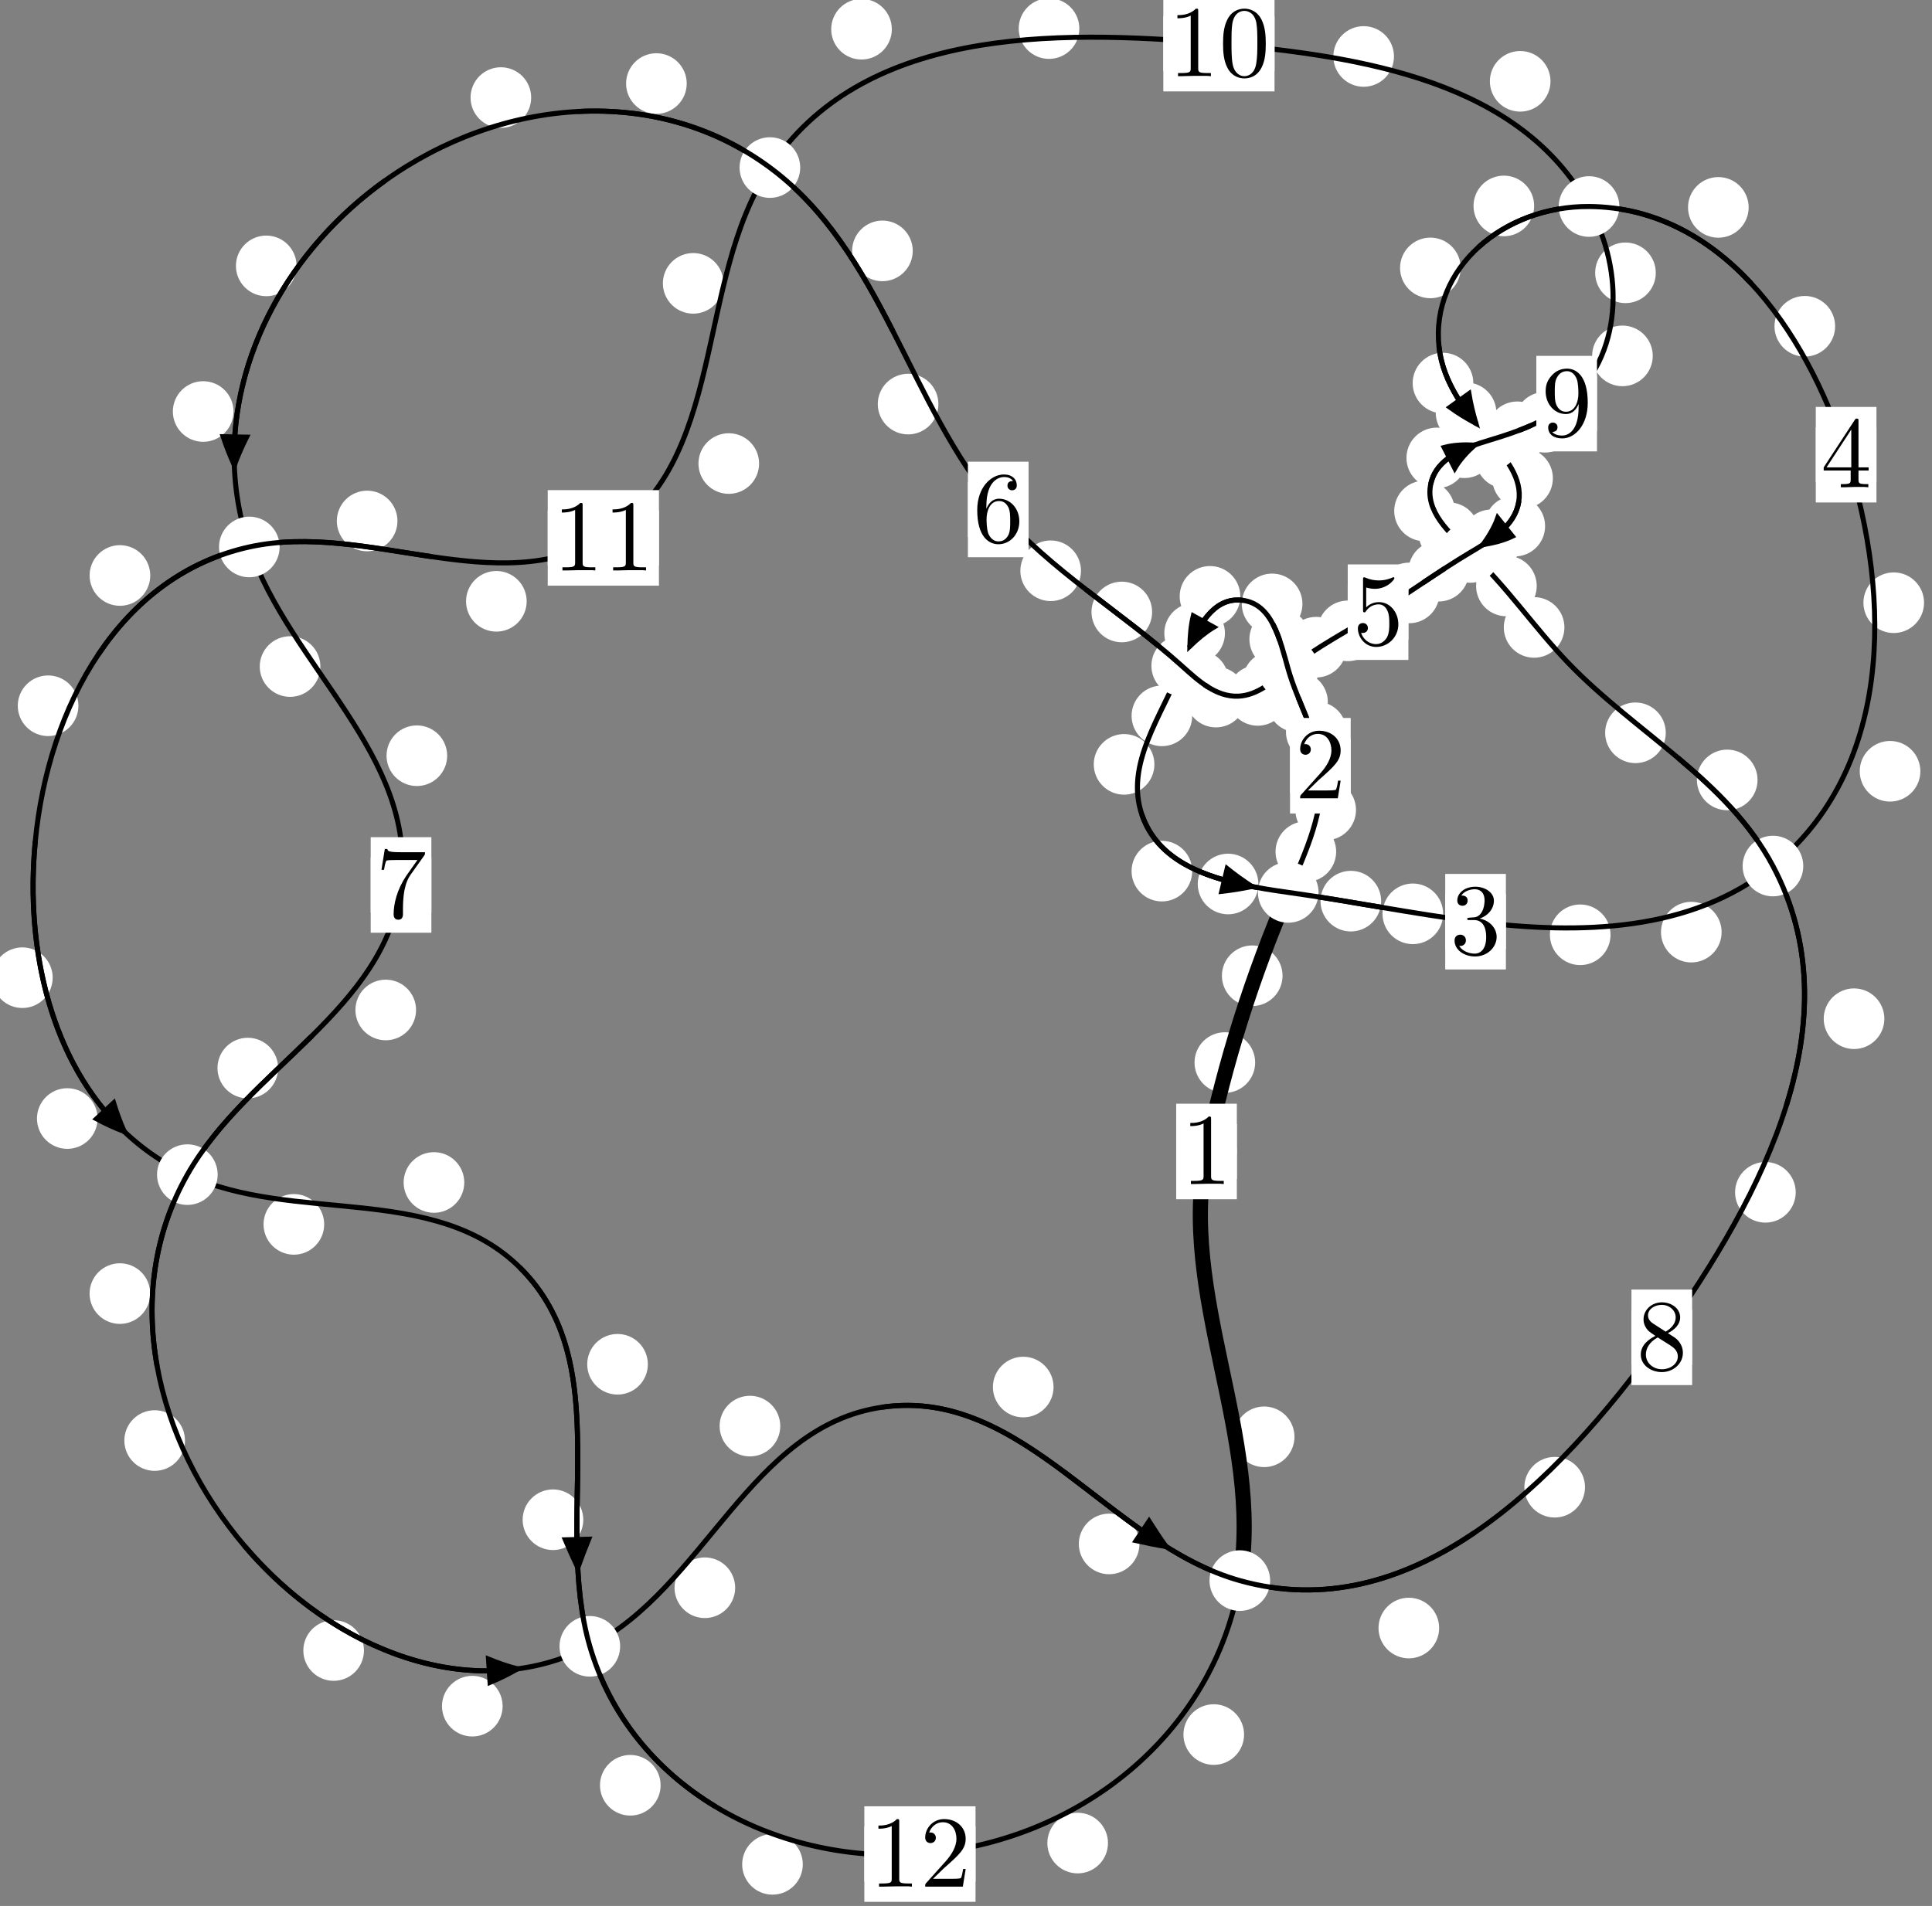 <?xml version="1.0"?>
<!-- Created by MetaPost 1.999 on 2021.07.06:0010 -->
<svg version="1.1" xmlns="http://www.w3.org/2000/svg" xmlns:xlink="http://www.w3.org/1999/xlink" width="190.465" height="187.948" viewBox="0 0 190.465 187.948">
<rect x="0" y="0" width="190.465" height="187.948" fill="#808080" stroke="none"/>
<!-- Original BoundingBox: -127.783493 -99.540298 62.681549 88.407440 -->
  <defs>
    <g transform="scale(0.01,0.01)" id="GLYPHcmr10_48">
      <path style="fill-rule: evenodd;" d="M460 -320C460 -400,455 -480,420 -554C374 -650,292 -666,250 -666C190 -666,117 -640,76 -547C44 -478,39 -400,39 -320C39 -245,43 -155,84 -79C127 2,200 22,249 22C303 22,379 1,423 -94C455 -163,460 -241,460 -320M249 -0C210 -0,151 -25,133 -121C122 -181,122 -273,122 -332C122 -396,122 -462,130 -516C149 -635,224 -644,249 -644C282 -644,348 -626,367 -527C377 -471,377 -395,377 -332C377 -257,377 -189,366 -125C351 -30,294 -0,249 -0"></path>
    </g>
    <g transform="scale(0.01,0.01)" id="GLYPHcmr10_49">
      <path style="fill-rule: evenodd;" d="M294 -640C294 -664,294 -666,271 -666C209 -602,121 -602,89 -602L89 -571C109 -571,168 -571,220 -597L220 -79C220 -43,217 -31,127 -31L95 -31L95 -0L257 -0L130 -3L217 -3L257 -3L297 -3L384 -3L419 -0L419 -31L387 -31C297 -31,294 -42,294 -79"></path>
    </g>
    <g transform="scale(0.01,0.01)" id="GLYPHcmr10_50">
      <path style="fill-rule: evenodd;" d="M127 -77L233 -180C389 -318,449 -372,449 -472C449 -586,359 -666,237 -666C124 -666,50 -574,50 -485C50 -429,100 -429,103 -429C120 -429,155 -441,155 -482C155 -508,137 -534,102 -534C94 -534,92 -534,89 -533C112 -598,166 -635,224 -635C315 -635,358 -554,358 -472C358 -392,308 -313,253 -251L61 -37C50 -26,50 -24,50 -0L421 -0L449 -174L424 -174C419 -144,412 -100,402 -85C395 -77,329 -77,307 -77"></path>
    </g>
    <g transform="scale(0.01,0.01)" id="GLYPHcmr10_51">
      <path style="fill-rule: evenodd;" d="M290 -352C372 -379,430 -449,430 -528C430 -610,342 -666,246 -666C145 -666,69 -606,69 -530C69 -497,91 -478,120 -478C151 -478,171 -500,171 -529C171 -579,124 -579,109 -579C140 -628,206 -641,242 -641C283 -641,338 -619,338 -529C338 -517,336 -459,310 -415C280 -367,246 -364,221 -363C213 -362,189 -360,182 -360C174 -359,167 -358,167 -348C167 -337,174 -337,191 -337L235 -337C317 -337,354 -269,354 -171C354 -35,285 -6,241 -6C198 -6,123 -23,88 -82C123 -77,154 -99,154 -137C154 -173,127 -193,98 -193C74 -193,42 -179,42 -135C42 -44,135 22,244 22C366 22,457 -69,457 -171C457 -253,394 -331,290 -352"></path>
    </g>
    <g transform="scale(0.01,0.01)" id="GLYPHcmr10_52">
      <path style="fill-rule: evenodd;" d="M294 -165L294 -78C294 -42,292 -31,218 -31L197 -31L197 -0L332 -0L238 -3L290 -3L332 -3L374 -3L427 -3L468 -0L468 -31L447 -31C373 -31,371 -42,371 -78L371 -165L471 -165L471 -196L371 -196L371 -651C371 -671,371 -677,355 -677C346 -677,343 -677,335 -665L28 -196L28 -165M300 -196L56 -196L300 -569"></path>
    </g>
    <g transform="scale(0.01,0.01)" id="GLYPHcmr10_53">
      <path style="fill-rule: evenodd;" d="M449 -201C449 -320,367 -420,259 -420C211 -420,168 -404,132 -369L132 -564C152 -558,185 -551,217 -551C340 -551,410 -642,410 -655C410 -661,407 -666,400 -666C399 -666,397 -666,392 -663C372 -654,323 -634,256 -634C216 -634,170 -641,123 -662C115 -665,113 -665,111 -665C101 -665,101 -657,101 -641L101 -345C101 -327,101 -319,115 -319C122 -319,124 -322,128 -328C139 -344,176 -398,257 -398C309 -398,334 -352,342 -334C358 -297,360 -258,360 -208C360 -173,360 -113,336 -71C312 -32,275 -6,229 -6C156 -6,99 -59,82 -118C85 -117,88 -116,99 -116C132 -116,149 -141,149 -165C149 -189,132 -214,99 -214C85 -214,50 -207,50 -161C50 -75,119 22,231 22C347 22,449 -74,449 -201"></path>
    </g>
    <g transform="scale(0.01,0.01)" id="GLYPHcmr10_54">
      <path style="fill-rule: evenodd;" d="M132 -328L132 -352C132 -605,256 -641,307 -641C331 -641,373 -635,395 -601C380 -601,340 -601,340 -556C340 -525,364 -510,386 -510C402 -510,432 -519,432 -558C432 -618,388 -666,305 -666C177 -666,42 -537,42 -316C42 -49,158 22,251 22C362 22,457 -72,457 -204C457 -331,368 -427,257 -427C189 -427,152 -376,132 -328M251 -6C188 -6,158 -66,152 -81C134 -128,134 -208,134 -226C134 -304,166 -404,256 -404C272 -404,318 -404,349 -342C367 -305,367 -254,367 -205C367 -157,367 -107,350 -71C320 -11,274 -6,251 -6"></path>
    </g>
    <g transform="scale(0.01,0.01)" id="GLYPHcmr10_55">
      <path style="fill-rule: evenodd;" d="M476 -609C485 -621,485 -623,485 -644L242 -644C120 -644,118 -657,114 -676L89 -676L56 -470L81 -470C84 -486,93 -549,106 -561C113 -567,191 -567,204 -567L411 -567C400 -551,321 -442,299 -409C209 -274,176 -135,176 -33C176 -23,176 22,222 22C268 22,268 -23,268 -33L268 -84C268 -139,271 -194,279 -248C283 -271,297 -357,341 -419"></path>
    </g>
    <g transform="scale(0.01,0.01)" id="GLYPHcmr10_56">
      <path style="fill-rule: evenodd;" d="M163 -457C117 -487,113 -521,113 -538C113 -599,178 -641,249 -641C322 -641,386 -589,386 -517C386 -460,347 -412,287 -377M309 -362C381 -399,430 -451,430 -517C430 -609,341 -666,250 -666C150 -666,69 -592,69 -499C69 -481,71 -436,113 -389C124 -377,161 -352,186 -335C128 -306,42 -250,42 -151C42 -45,144 22,249 22C362 22,457 -61,457 -168C457 -204,446 -249,408 -291C389 -312,373 -322,309 -362M209 -320L332 -242C360 -223,407 -193,407 -132C407 -58,332 -6,250 -6C164 -6,92 -68,92 -151C92 -209,124 -273,209 -320"></path>
    </g>
    <g transform="scale(0.01,0.01)" id="GLYPHcmr10_57">
      <path style="fill-rule: evenodd;" d="M367 -318L367 -286C367 -52,263 -6,205 -6C188 -6,134 -8,107 -42C151 -42,159 -71,159 -88C159 -119,135 -134,113 -134C97 -134,67 -125,67 -86C67 -19,121 22,206 22C335 22,457 -114,457 -329C457 -598,342 -666,253 -666C198 -666,149 -648,106 -603C65 -558,42 -516,42 -441C42 -316,130 -218,242 -218C303 -218,344 -260,367 -318M243 -241C227 -241,181 -241,150 -304C132 -341,132 -391,132 -440C132 -494,132 -541,153 -578C180 -628,218 -641,253 -641C299 -641,332 -607,349 -562C361 -530,365 -467,365 -421C365 -338,331 -241,243 -241"></path>
    </g>
  </defs>
  <path d="M123.739 104.779C123.739 103.986,123.425 103.226,122.864 102.665C122.304 102.105,121.543 101.79,120.751 101.79C119.958 101.79,119.198 102.105,118.637 102.665C118.077 103.226,117.762 103.986,117.762 104.779C117.762 105.571,118.077 106.331,118.637 106.892C119.198 107.452,119.958 107.767,120.751 107.767C121.543 107.767,122.304 107.452,122.864 106.892C123.425 106.331,123.739 105.571,123.739 104.779Z" style="fill: rgb(100%,100%,100%);stroke: none;"></path>
  <path d="M121.932 113.547C121.932 112.754,121.618 111.994,121.057 111.433C120.497 110.873,119.736 110.558,118.944 110.558C118.151 110.558,117.391 110.873,116.83 111.433C116.27 111.994,115.955 112.754,115.955 113.547C115.955 114.339,116.27 115.1,116.83 115.66C117.391 116.221,118.151 116.535,118.944 116.535C119.736 116.535,120.497 116.221,121.057 115.66C121.618 115.1,121.932 114.339,121.932 113.547Z" style="fill: rgb(100%,100%,100%);stroke: none;"></path>
  <path d="M131.724 83.982C131.724 83.189,131.409 82.429,130.849 81.869C130.288 81.308,129.528 80.993,128.735 80.993C127.943 80.993,127.183 81.308,126.622 81.869C126.062 82.429,125.747 83.189,125.747 83.982C125.747 84.775,126.062 85.535,126.622 86.095C127.183 86.656,127.943 86.971,128.735 86.971C129.528 86.971,130.288 86.656,130.849 86.095C131.409 85.535,131.724 84.775,131.724 83.982Z" style="fill: rgb(100%,100%,100%);stroke: none;"></path>
  <path d="M126.439 96.218C126.439 95.426,126.124 94.666,125.564 94.105C125.003 93.545,124.243 93.23,123.45 93.23C122.658 93.23,121.897 93.545,121.337 94.105C120.776 94.666,120.461 95.426,120.461 96.218C120.461 97.011,120.776 97.771,121.337 98.332C121.897 98.892,122.658 99.207,123.45 99.207C124.243 99.207,125.003 98.892,125.564 98.332C126.124 97.771,126.439 97.011,126.439 96.218Z" style="fill: rgb(100%,100%,100%);stroke: none;"></path>
  <path d="M132.753 72.168C132.753 71.375,132.438 70.615,131.878 70.054C131.317 69.494,130.557 69.179,129.764 69.179C128.972 69.179,128.212 69.494,127.651 70.054C127.091 70.615,126.776 71.375,126.776 72.168C126.776 72.96,127.091 73.72,127.651 74.281C128.212 74.841,128.972 75.156,129.764 75.156C130.557 75.156,131.317 74.841,131.878 74.281C132.438 73.72,132.753 72.96,132.753 72.168Z" style="fill: rgb(100%,100%,100%);stroke: none;"></path>
  <path d="M133.68 79.866C133.68 79.073,133.365 78.313,132.805 77.753C132.244 77.192,131.484 76.877,130.691 76.877C129.899 76.877,129.139 77.192,128.578 77.753C128.018 78.313,127.703 79.073,127.703 79.866C127.703 80.659,128.018 81.419,128.578 81.979C129.139 82.54,129.899 82.855,130.691 82.855C131.484 82.855,132.244 82.54,132.805 81.979C133.365 81.419,133.68 80.659,133.68 79.866Z" style="fill: rgb(100%,100%,100%);stroke: none;"></path>
  <path d="M129.149 63.024C129.149 62.231,128.834 61.471,128.274 60.91C127.713 60.35,126.953 60.035,126.16 60.035C125.368 60.035,124.608 60.35,124.047 60.91C123.487 61.471,123.172 62.231,123.172 63.024C123.172 63.816,123.487 64.577,124.047 65.137C124.608 65.698,125.368 66.012,126.16 66.012C126.953 66.012,127.713 65.698,128.274 65.137C128.834 64.577,129.149 63.816,129.149 63.024Z" style="fill: rgb(100%,100%,100%);stroke: none;"></path>
  <path d="M130.902 69.223C130.902 68.431,130.587 67.67,130.026 67.11C129.466 66.55,128.706 66.235,127.913 66.235C127.12 66.235,126.36 66.55,125.8 67.11C125.239 67.67,124.924 68.431,124.924 69.223C124.924 70.016,125.239 70.776,125.8 71.337C126.36 71.897,127.12 72.212,127.913 72.212C128.706 72.212,129.466 71.897,130.026 71.337C130.587 70.776,130.902 70.016,130.902 69.223Z" style="fill: rgb(100%,100%,100%);stroke: none;"></path>
  <path d="M122.275 58.806C122.275 58.013,121.96 57.253,121.4 56.692C120.839 56.132,120.079 55.817,119.286 55.817C118.494 55.817,117.734 56.132,117.173 56.692C116.613 57.253,116.298 58.013,116.298 58.806C116.298 59.598,116.613 60.358,117.173 60.919C117.734 61.479,118.494 61.794,119.286 61.794C120.079 61.794,120.839 61.479,121.4 60.919C121.96 60.358,122.275 59.598,122.275 58.806Z" style="fill: rgb(100%,100%,100%);stroke: none;"></path>
  <path d="M128.399 59.55C128.399 58.758,128.084 57.998,127.523 57.437C126.963 56.877,126.203 56.562,125.41 56.562C124.617 56.562,123.857 56.877,123.297 57.437C122.736 57.998,122.421 58.758,122.421 59.55C122.421 60.343,122.736 61.103,123.297 61.664C123.857 62.224,124.617 62.539,125.41 62.539C126.203 62.539,126.963 62.224,127.523 61.664C128.084 61.103,128.399 60.343,128.399 59.55Z" style="fill: rgb(100%,100%,100%);stroke: none;"></path>
  <path d="M117.534 70.59C117.534 69.797,117.219 69.037,116.659 68.476C116.098 67.916,115.338 67.601,114.546 67.601C113.753 67.601,112.993 67.916,112.432 68.476C111.872 69.037,111.557 69.797,111.557 70.59C111.557 71.382,111.872 72.142,112.432 72.703C112.993 73.263,113.753 73.578,114.546 73.578C115.338 73.578,116.098 73.263,116.659 72.703C117.219 72.142,117.534 71.382,117.534 70.59Z" style="fill: rgb(100%,100%,100%);stroke: none;"></path>
  <path d="M120.76 62.442C120.76 61.65,120.445 60.89,119.884 60.329C119.324 59.769,118.563 59.454,117.771 59.454C116.978 59.454,116.218 59.769,115.657 60.329C115.097 60.89,114.782 61.65,114.782 62.442C114.782 63.235,115.097 63.995,115.657 64.556C116.218 65.116,116.978 65.431,117.771 65.431C118.563 65.431,119.324 65.116,119.884 64.556C120.445 63.995,120.76 63.235,120.76 62.442Z" style="fill: rgb(100%,100%,100%);stroke: none;"></path>
  <path d="M117.533 85.903C117.533 85.11,117.218 84.35,116.657 83.789C116.097 83.229,115.337 82.914,114.544 82.914C113.751 82.914,112.991 83.229,112.431 83.789C111.87 84.35,111.555 85.11,111.555 85.903C111.555 86.695,111.87 87.456,112.431 88.016C112.991 88.576,113.751 88.891,114.544 88.891C115.337 88.891,116.097 88.576,116.657 88.016C117.218 87.456,117.533 86.695,117.533 85.903Z" style="fill: rgb(100%,100%,100%);stroke: none;"></path>
  <path d="M113.806 75.374C113.806 74.581,113.491 73.821,112.93 73.261C112.37 72.7,111.61 72.385,110.817 72.385C110.024 72.385,109.264 72.7,108.704 73.261C108.143 73.821,107.828 74.581,107.828 75.374C107.828 76.167,108.143 76.927,108.704 77.487C109.264 78.048,110.024 78.363,110.817 78.363C111.61 78.363,112.37 78.048,112.93 77.487C113.491 76.927,113.806 76.167,113.806 75.374Z" style="fill: rgb(100%,100%,100%);stroke: none;"></path>
  <path d="M136.16 88.862C136.16 88.069,135.845 87.309,135.284 86.749C134.724 86.188,133.964 85.873,133.171 85.873C132.378 85.873,131.618 86.188,131.058 86.749C130.497 87.309,130.182 88.069,130.182 88.862C130.182 89.655,130.497 90.415,131.058 90.975C131.618 91.536,132.378 91.851,133.171 91.851C133.964 91.851,134.724 91.536,135.284 90.975C135.845 90.415,136.16 89.655,136.16 88.862Z" style="fill: rgb(100%,100%,100%);stroke: none;"></path>
  <path d="M124.057 87.171C124.057 86.379,123.742 85.618,123.181 85.058C122.621 84.497,121.86 84.183,121.068 84.183C120.275 84.183,119.515 84.497,118.954 85.058C118.394 85.618,118.079 86.379,118.079 87.171C118.079 87.964,118.394 88.724,118.954 89.285C119.515 89.845,120.275 90.16,121.068 90.16C121.86 90.16,122.621 89.845,123.181 89.285C123.742 88.724,124.057 87.964,124.057 87.171Z" style="fill: rgb(100%,100%,100%);stroke: none;"></path>
  <path d="M158.773 92.179C158.773 91.387,158.458 90.627,157.898 90.066C157.337 89.506,156.577 89.191,155.784 89.191C154.992 89.191,154.231 89.506,153.671 90.066C153.11 90.627,152.796 91.387,152.796 92.179C152.796 92.972,153.11 93.732,153.671 94.293C154.231 94.853,154.992 95.168,155.784 95.168C156.577 95.168,157.337 94.853,157.898 94.293C158.458 93.732,158.773 92.972,158.773 92.179Z" style="fill: rgb(100%,100%,100%);stroke: none;"></path>
  <path d="M142.272 90.113C142.272 89.321,141.957 88.561,141.397 88C140.836 87.44,140.076 87.125,139.283 87.125C138.491 87.125,137.73 87.44,137.17 88C136.609 88.561,136.294 89.321,136.294 90.113C136.294 90.906,136.609 91.666,137.17 92.227C137.73 92.787,138.491 93.102,139.283 93.102C140.076 93.102,140.836 92.787,141.397 92.227C141.957 91.666,142.272 90.906,142.272 90.113Z" style="fill: rgb(100%,100%,100%);stroke: none;"></path>
  <path d="M189.318 76.055C189.318 75.262,189.003 74.502,188.442 73.942C187.882 73.381,187.122 73.066,186.329 73.066C185.536 73.066,184.776 73.381,184.216 73.942C183.655 74.502,183.34 75.262,183.34 76.055C183.34 76.848,183.655 77.608,184.216 78.168C184.776 78.729,185.536 79.044,186.329 79.044C187.122 79.044,187.882 78.729,188.442 78.168C189.003 77.608,189.318 76.848,189.318 76.055Z" style="fill: rgb(100%,100%,100%);stroke: none;"></path>
  <path d="M169.724 91.918C169.724 91.125,169.409 90.365,168.849 89.805C168.288 89.244,167.528 88.929,166.735 88.929C165.943 88.929,165.183 89.244,164.622 89.805C164.062 90.365,163.747 91.125,163.747 91.918C163.747 92.711,164.062 93.471,164.622 94.031C165.183 94.592,165.943 94.907,166.735 94.907C167.528 94.907,168.288 94.592,168.849 94.031C169.409 93.471,169.724 92.711,169.724 91.918Z" style="fill: rgb(100%,100%,100%);stroke: none;"></path>
  <path d="M180.914 32.174C180.914 31.381,180.6 30.621,180.039 30.061C179.479 29.5,178.718 29.185,177.926 29.185C177.133 29.185,176.373 29.5,175.812 30.061C175.252 30.621,174.937 31.381,174.937 32.174C174.937 32.967,175.252 33.727,175.812 34.287C176.373 34.848,177.133 35.163,177.926 35.163C178.718 35.163,179.479 34.848,180.039 34.287C180.6 33.727,180.914 32.967,180.914 32.174Z" style="fill: rgb(100%,100%,100%);stroke: none;"></path>
  <path d="M189.682 59.434C189.682 58.641,189.367 57.881,188.806 57.321C188.246 56.76,187.486 56.445,186.693 56.445C185.9 56.445,185.14 56.76,184.579 57.321C184.019 57.881,183.704 58.641,183.704 59.434C183.704 60.227,184.019 60.987,184.579 61.547C185.14 62.108,185.9 62.423,186.693 62.423C187.486 62.423,188.246 62.108,188.806 61.547C189.367 60.987,189.682 60.227,189.682 59.434Z" style="fill: rgb(100%,100%,100%);stroke: none;"></path>
  <path d="M151.244 20.307C151.244 19.515,150.929 18.754,150.369 18.194C149.808 17.634,149.048 17.319,148.255 17.319C147.463 17.319,146.703 17.634,146.142 18.194C145.582 18.754,145.267 19.515,145.267 20.307C145.267 21.1,145.582 21.86,146.142 22.421C146.703 22.981,147.463 23.296,148.255 23.296C149.048 23.296,149.808 22.981,150.369 22.421C150.929 21.86,151.244 21.1,151.244 20.307Z" style="fill: rgb(100%,100%,100%);stroke: none;"></path>
  <path d="M172.391 20.451C172.391 19.658,172.076 18.898,171.515 18.338C170.955 17.777,170.195 17.462,169.402 17.462C168.609 17.462,167.849 17.777,167.289 18.338C166.728 18.898,166.413 19.658,166.413 20.451C166.413 21.244,166.728 22.004,167.289 22.564C167.849 23.125,168.609 23.44,169.402 23.44C170.195 23.44,170.955 23.125,171.515 22.564C172.076 22.004,172.391 21.244,172.391 20.451Z" style="fill: rgb(100%,100%,100%);stroke: none;"></path>
  <path d="M145.245 37.776C145.245 36.983,144.93 36.223,144.369 35.663C143.809 35.102,143.049 34.787,142.256 34.787C141.463 34.787,140.703 35.102,140.143 35.663C139.582 36.223,139.267 36.983,139.267 37.776C139.267 38.569,139.582 39.329,140.143 39.889C140.703 40.45,141.463 40.765,142.256 40.765C143.049 40.765,143.809 40.45,144.369 39.889C144.93 39.329,145.245 38.569,145.245 37.776Z" style="fill: rgb(100%,100%,100%);stroke: none;"></path>
  <path d="M144.001 26.42C144.001 25.627,143.686 24.867,143.125 24.307C142.565 23.746,141.805 23.431,141.012 23.431C140.219 23.431,139.459 23.746,138.899 24.307C138.338 24.867,138.023 25.627,138.023 26.42C138.023 27.213,138.338 27.973,138.899 28.533C139.459 29.094,140.219 29.409,141.012 29.409C141.805 29.409,142.565 29.094,143.125 28.533C143.686 27.973,144.001 27.213,144.001 26.42Z" style="fill: rgb(100%,100%,100%);stroke: none;"></path>
  <path d="M151.439 45.181C151.439 44.388,151.124 43.628,150.564 43.067C150.003 42.507,149.243 42.192,148.451 42.192C147.658 42.192,146.898 42.507,146.337 43.067C145.777 43.628,145.462 44.388,145.462 45.181C145.462 45.973,145.777 46.734,146.337 47.294C146.898 47.855,147.658 48.169,148.451 48.169C149.243 48.169,150.003 47.855,150.564 47.294C151.124 46.734,151.439 45.973,151.439 45.181Z" style="fill: rgb(100%,100%,100%);stroke: none;"></path>
  <path d="M147.519 40.706C147.519 39.913,147.204 39.153,146.644 38.593C146.083 38.032,145.323 37.717,144.531 37.717C143.738 37.717,142.978 38.032,142.417 38.593C141.857 39.153,141.542 39.913,141.542 40.706C141.542 41.499,141.857 42.259,142.417 42.819C142.978 43.38,143.738 43.695,144.531 43.695C145.323 43.695,146.083 43.38,146.644 42.819C147.204 42.259,147.519 41.499,147.519 40.706Z" style="fill: rgb(100%,100%,100%);stroke: none;"></path>
  <path d="M152.322 51.881C152.322 51.089,152.007 50.329,151.446 49.768C150.886 49.208,150.126 48.893,149.333 48.893C148.54 48.893,147.78 49.208,147.22 49.768C146.659 50.329,146.344 51.089,146.344 51.881C146.344 52.674,146.659 53.434,147.22 53.995C147.78 54.555,148.54 54.87,149.333 54.87C150.126 54.87,150.886 54.555,151.446 53.995C152.007 53.434,152.322 52.674,152.322 51.881Z" style="fill: rgb(100%,100%,100%);stroke: none;"></path>
  <path d="M153.089 47.162C153.089 46.369,152.775 45.609,152.214 45.049C151.654 44.488,150.893 44.173,150.101 44.173C149.308 44.173,148.548 44.488,147.987 45.049C147.427 45.609,147.112 46.369,147.112 47.162C147.112 47.955,147.427 48.715,147.987 49.275C148.548 49.836,149.308 50.151,150.101 50.151C150.893 50.151,151.654 49.836,152.214 49.275C152.775 48.715,153.089 47.955,153.089 47.162Z" style="fill: rgb(100%,100%,100%);stroke: none;"></path>
  <path d="M144.826 56.325C144.826 55.532,144.511 54.772,143.951 54.211C143.39 53.651,142.63 53.336,141.838 53.336C141.045 53.336,140.285 53.651,139.724 54.211C139.164 54.772,138.849 55.532,138.849 56.325C138.849 57.117,139.164 57.877,139.724 58.438C140.285 58.998,141.045 59.313,141.838 59.313C142.63 59.313,143.39 58.998,143.951 58.438C144.511 57.877,144.826 57.117,144.826 56.325Z" style="fill: rgb(100%,100%,100%);stroke: none;"></path>
  <path d="M150.028 53.231C150.028 52.438,149.713 51.678,149.152 51.118C148.592 50.557,147.832 50.242,147.039 50.242C146.246 50.242,145.486 50.557,144.926 51.118C144.365 51.678,144.05 52.438,144.05 53.231C144.05 54.024,144.365 54.784,144.926 55.344C145.486 55.905,146.246 56.22,147.039 56.22C147.832 56.22,148.592 55.905,149.152 55.344C149.713 54.784,150.028 54.024,150.028 53.231Z" style="fill: rgb(100%,100%,100%);stroke: none;"></path>
  <path d="M135.867 62.207C135.867 61.415,135.552 60.654,134.991 60.094C134.431 59.533,133.671 59.219,132.878 59.219C132.085 59.219,131.325 59.533,130.765 60.094C130.204 60.654,129.889 61.415,129.889 62.207C129.889 63,130.204 63.76,130.765 64.321C131.325 64.881,132.085 65.196,132.878 65.196C133.671 65.196,134.431 64.881,134.991 64.321C135.552 63.76,135.867 63,135.867 62.207Z" style="fill: rgb(100%,100%,100%);stroke: none;"></path>
  <path d="M141.914 58.468C141.914 57.676,141.599 56.916,141.039 56.355C140.478 55.795,139.718 55.48,138.926 55.48C138.133 55.48,137.373 55.795,136.812 56.355C136.252 56.916,135.937 57.676,135.937 58.468C135.937 59.261,136.252 60.021,136.812 60.582C137.373 61.142,138.133 61.457,138.926 61.457C139.718 61.457,140.478 61.142,141.039 60.582C141.599 60.021,141.914 59.261,141.914 58.468Z" style="fill: rgb(100%,100%,100%);stroke: none;"></path>
  <path d="M128.482 67.186C128.482 66.393,128.167 65.633,127.607 65.073C127.046 64.512,126.286 64.197,125.494 64.197C124.701 64.197,123.941 64.512,123.38 65.073C122.82 65.633,122.505 66.393,122.505 67.186C122.505 67.979,122.82 68.739,123.38 69.299C123.941 69.86,124.701 70.175,125.494 70.175C126.286 70.175,127.046 69.86,127.607 69.299C128.167 68.739,128.482 67.979,128.482 67.186Z" style="fill: rgb(100%,100%,100%);stroke: none;"></path>
  <path d="M132.736 63.82C132.736 63.027,132.421 62.267,131.861 61.707C131.3 61.146,130.54 60.831,129.747 60.831C128.955 60.831,128.195 61.146,127.634 61.707C127.074 62.267,126.759 63.027,126.759 63.82C126.759 64.613,127.074 65.373,127.634 65.933C128.195 66.494,128.955 66.809,129.747 66.809C130.54 66.809,131.3 66.494,131.861 65.933C132.421 65.373,132.736 64.613,132.736 63.82Z" style="fill: rgb(100%,100%,100%);stroke: none;"></path>
  <path d="M122.861 68.738C122.861 67.945,122.546 67.185,121.985 66.625C121.425 66.064,120.665 65.749,119.872 65.749C119.079 65.749,118.319 66.064,117.759 66.625C117.198 67.185,116.883 67.945,116.883 68.738C116.883 69.531,117.198 70.291,117.759 70.851C118.319 71.412,119.079 71.727,119.872 71.727C120.665 71.727,121.425 71.412,121.985 70.851C122.546 70.291,122.861 69.531,122.861 68.738Z" style="fill: rgb(100%,100%,100%);stroke: none;"></path>
  <path d="M126.981 68.574C126.981 67.782,126.666 67.021,126.106 66.461C125.545 65.9,124.785 65.586,123.992 65.586C123.2 65.586,122.44 65.9,121.879 66.461C121.319 67.021,121.004 67.782,121.004 68.574C121.004 69.367,121.319 70.127,121.879 70.688C122.44 71.248,123.2 71.563,123.992 71.563C124.785 71.563,125.545 71.248,126.106 70.688C126.666 70.127,126.981 69.367,126.981 68.574Z" style="fill: rgb(100%,100%,100%);stroke: none;"></path>
  <path d="M113.581 60.346C113.581 59.554,113.266 58.793,112.706 58.233C112.145 57.672,111.385 57.358,110.593 57.358C109.8 57.358,109.04 57.672,108.479 58.233C107.919 58.793,107.604 59.554,107.604 60.346C107.604 61.139,107.919 61.899,108.479 62.46C109.04 63.02,109.8 63.335,110.593 63.335C111.385 63.335,112.145 63.02,112.706 62.46C113.266 61.899,113.581 61.139,113.581 60.346Z" style="fill: rgb(100%,100%,100%);stroke: none;"></path>
  <path d="M121.125 67.127C121.125 66.335,120.81 65.574,120.25 65.014C119.689 64.453,118.929 64.139,118.137 64.139C117.344 64.139,116.584 64.453,116.023 65.014C115.463 65.574,115.148 66.335,115.148 67.127C115.148 67.92,115.463 68.68,116.023 69.241C116.584 69.801,117.344 70.116,118.137 70.116C118.929 70.116,119.689 69.801,120.25 69.241C120.81 68.68,121.125 67.92,121.125 67.127Z" style="fill: rgb(100%,100%,100%);stroke: none;"></path>
  <path d="M92.513 39.847C92.513 39.054,92.198 38.294,91.638 37.734C91.077 37.173,90.317 36.858,89.524 36.858C88.732 36.858,87.971 37.173,87.411 37.734C86.85 38.294,86.535 39.054,86.535 39.847C86.535 40.64,86.85 41.4,87.411 41.96C87.971 42.521,88.732 42.836,89.524 42.836C90.317 42.836,91.077 42.521,91.638 41.96C92.198 41.4,92.513 40.64,92.513 39.847Z" style="fill: rgb(100%,100%,100%);stroke: none;"></path>
  <path d="M106.568 56.283C106.568 55.49,106.253 54.73,105.693 54.17C105.132 53.609,104.372 53.294,103.58 53.294C102.787 53.294,102.027 53.609,101.466 54.17C100.906 54.73,100.591 55.49,100.591 56.283C100.591 57.076,100.906 57.836,101.466 58.396C102.027 58.957,102.787 59.272,103.58 59.272C104.372 59.272,105.132 58.957,105.693 58.396C106.253 57.836,106.568 57.076,106.568 56.283Z" style="fill: rgb(100%,100%,100%);stroke: none;"></path>
  <path d="M67.7 8.238C67.7 7.445,67.385 6.685,66.825 6.125C66.264 5.564,65.504 5.249,64.712 5.249C63.919 5.249,63.159 5.564,62.598 6.125C62.038 6.685,61.723 7.445,61.723 8.238C61.723 9.031,62.038 9.791,62.598 10.351C63.159 10.912,63.919 11.227,64.712 11.227C65.504 11.227,66.264 10.912,66.825 10.351C67.385 9.791,67.7 9.031,67.7 8.238Z" style="fill: rgb(100%,100%,100%);stroke: none;"></path>
  <path d="M89.983 24.74C89.983 23.947,89.668 23.187,89.108 22.627C88.547 22.066,87.787 21.751,86.994 21.751C86.202 21.751,85.442 22.066,84.881 22.627C84.321 23.187,84.006 23.947,84.006 24.74C84.006 25.533,84.321 26.293,84.881 26.853C85.442 27.414,86.202 27.729,86.994 27.729C87.787 27.729,88.547 27.414,89.108 26.853C89.668 26.293,89.983 25.533,89.983 24.74Z" style="fill: rgb(100%,100%,100%);stroke: none;"></path>
  <path d="M29.237 26.219C29.237 25.426,28.922 24.666,28.361 24.106C27.801 23.545,27.041 23.23,26.248 23.23C25.455 23.23,24.695 23.545,24.135 24.106C23.574 24.666,23.259 25.426,23.259 26.219C23.259 27.012,23.574 27.772,24.135 28.332C24.695 28.893,25.455 29.208,26.248 29.208C27.041 29.208,27.801 28.893,28.361 28.332C28.922 27.772,29.237 27.012,29.237 26.219Z" style="fill: rgb(100%,100%,100%);stroke: none;"></path>
  <path d="M52.366 9.622C52.366 8.829,52.051 8.069,51.491 7.508C50.93 6.948,50.17 6.633,49.378 6.633C48.585 6.633,47.825 6.948,47.264 7.508C46.704 8.069,46.389 8.829,46.389 9.622C46.389 10.414,46.704 11.174,47.264 11.735C47.825 12.295,48.585 12.61,49.378 12.61C50.17 12.61,50.93 12.295,51.491 11.735C52.051 11.174,52.366 10.414,52.366 9.622Z" style="fill: rgb(100%,100%,100%);stroke: none;"></path>
  <path d="M31.585 65.728C31.585 64.935,31.27 64.175,30.709 63.615C30.149 63.054,29.389 62.739,28.596 62.739C27.803 62.739,27.043 63.054,26.483 63.615C25.922 64.175,25.607 64.935,25.607 65.728C25.607 66.521,25.922 67.281,26.483 67.841C27.043 68.402,27.803 68.717,28.596 68.717C29.389 68.717,30.149 68.402,30.709 67.841C31.27 67.281,31.585 66.521,31.585 65.728Z" style="fill: rgb(100%,100%,100%);stroke: none;"></path>
  <path d="M23.019 40.579C23.019 39.786,22.704 39.026,22.143 38.465C21.583 37.905,20.823 37.59,20.03 37.59C19.237 37.59,18.477 37.905,17.917 38.465C17.356 39.026,17.041 39.786,17.041 40.579C17.041 41.371,17.356 42.132,17.917 42.692C18.477 43.253,19.237 43.567,20.03 43.567C20.823 43.567,21.583 43.253,22.143 42.692C22.704 42.132,23.019 41.371,23.019 40.579Z" style="fill: rgb(100%,100%,100%);stroke: none;"></path>
  <path d="M41.017 99.593C41.017 98.8,40.702 98.04,40.142 97.48C39.581 96.919,38.821 96.604,38.028 96.604C37.236 96.604,36.475 96.919,35.915 97.48C35.354 98.04,35.039 98.8,35.039 99.593C35.039 100.386,35.354 101.146,35.915 101.706C36.475 102.267,37.236 102.582,38.028 102.582C38.821 102.582,39.581 102.267,40.142 101.706C40.702 101.146,41.017 100.386,41.017 99.593Z" style="fill: rgb(100%,100%,100%);stroke: none;"></path>
  <path d="M44.084 74.521C44.084 73.729,43.769 72.968,43.209 72.408C42.648 71.847,41.888 71.533,41.095 71.533C40.303 71.533,39.543 71.847,38.982 72.408C38.422 72.968,38.107 73.729,38.107 74.521C38.107 75.314,38.422 76.074,38.982 76.635C39.543 77.195,40.303 77.51,41.095 77.51C41.888 77.51,42.648 77.195,43.209 76.635C43.769 76.074,44.084 75.314,44.084 74.521Z" style="fill: rgb(100%,100%,100%);stroke: none;"></path>
  <path d="M14.807 127.561C14.807 126.768,14.492 126.008,13.932 125.448C13.371 124.887,12.611 124.572,11.818 124.572C11.026 124.572,10.266 124.887,9.705 125.448C9.145 126.008,8.83 126.768,8.83 127.561C8.83 128.354,9.145 129.114,9.705 129.674C10.266 130.235,11.026 130.55,11.818 130.55C12.611 130.55,13.371 130.235,13.932 129.674C14.492 129.114,14.807 128.354,14.807 127.561Z" style="fill: rgb(100%,100%,100%);stroke: none;"></path>
  <path d="M27.417 105.323C27.417 104.53,27.102 103.77,26.542 103.209C25.981 102.649,25.221 102.334,24.428 102.334C23.636 102.334,22.876 102.649,22.315 103.209C21.755 103.77,21.44 104.53,21.44 105.323C21.44 106.115,21.755 106.875,22.315 107.436C22.876 107.996,23.636 108.311,24.428 108.311C25.221 108.311,25.981 107.996,26.542 107.436C27.102 106.875,27.417 106.115,27.417 105.323Z" style="fill: rgb(100%,100%,100%);stroke: none;"></path>
  <path d="M35.881 162.758C35.881 161.965,35.566 161.205,35.006 160.644C34.445 160.084,33.685 159.769,32.893 159.769C32.1 159.769,31.34 160.084,30.779 160.644C30.219 161.205,29.904 161.965,29.904 162.758C29.904 163.55,30.219 164.31,30.779 164.871C31.34 165.431,32.1 165.746,32.893 165.746C33.685 165.746,34.445 165.431,35.006 164.871C35.566 164.31,35.881 163.55,35.881 162.758Z" style="fill: rgb(100%,100%,100%);stroke: none;"></path>
  <path d="M18.236 142.052C18.236 141.259,17.921 140.499,17.361 139.939C16.8 139.378,16.04 139.063,15.247 139.063C14.455 139.063,13.695 139.378,13.134 139.939C12.574 140.499,12.259 141.259,12.259 142.052C12.259 142.845,12.574 143.605,13.134 144.165C13.695 144.726,14.455 145.041,15.247 145.041C16.04 145.041,16.8 144.726,17.361 144.165C17.921 143.605,18.236 142.845,18.236 142.052Z" style="fill: rgb(100%,100%,100%);stroke: none;"></path>
  <path d="M72.475 156.568C72.475 155.775,72.16 155.015,71.6 154.455C71.039 153.894,70.279 153.579,69.486 153.579C68.694 153.579,67.933 153.894,67.373 154.455C66.812 155.015,66.498 155.775,66.498 156.568C66.498 157.361,66.812 158.121,67.373 158.681C67.933 159.242,68.694 159.557,69.486 159.557C70.279 159.557,71.039 159.242,71.6 158.681C72.16 158.121,72.475 157.361,72.475 156.568Z" style="fill: rgb(100%,100%,100%);stroke: none;"></path>
  <path d="M49.551 168.245C49.551 167.453,49.236 166.693,48.675 166.132C48.115 165.572,47.355 165.257,46.562 165.257C45.769 165.257,45.009 165.572,44.449 166.132C43.888 166.693,43.573 167.453,43.573 168.245C43.573 169.038,43.888 169.798,44.449 170.359C45.009 170.919,45.769 171.234,46.562 171.234C47.355 171.234,48.115 170.919,48.675 170.359C49.236 169.798,49.551 169.038,49.551 168.245Z" style="fill: rgb(100%,100%,100%);stroke: none;"></path>
  <path d="M103.863 136.778C103.863 135.985,103.548 135.225,102.987 134.664C102.427 134.104,101.667 133.789,100.874 133.789C100.081 133.789,99.321 134.104,98.761 134.664C98.2 135.225,97.885 135.985,97.885 136.778C97.885 137.57,98.2 138.33,98.761 138.891C99.321 139.451,100.081 139.766,100.874 139.766C101.667 139.766,102.427 139.451,102.987 138.891C103.548 138.33,103.863 137.57,103.863 136.778Z" style="fill: rgb(100%,100%,100%);stroke: none;"></path>
  <path d="M76.921 140.627C76.921 139.834,76.606 139.074,76.045 138.514C75.485 137.953,74.725 137.638,73.932 137.638C73.139 137.638,72.379 137.953,71.819 138.514C71.258 139.074,70.943 139.834,70.943 140.627C70.943 141.42,71.258 142.18,71.819 142.74C72.379 143.301,73.139 143.616,73.932 143.616C74.725 143.616,75.485 143.301,76.045 142.74C76.606 142.18,76.921 141.42,76.921 140.627Z" style="fill: rgb(100%,100%,100%);stroke: none;"></path>
  <path d="M141.877 160.54C141.877 159.748,141.562 158.988,141.002 158.427C140.441 157.867,139.681 157.552,138.888 157.552C138.096 157.552,137.335 157.867,136.775 158.427C136.214 158.988,135.9 159.748,135.9 160.54C135.9 161.333,136.214 162.093,136.775 162.654C137.335 163.214,138.096 163.529,138.888 163.529C139.681 163.529,140.441 163.214,141.002 162.654C141.562 162.093,141.877 161.333,141.877 160.54Z" style="fill: rgb(100%,100%,100%);stroke: none;"></path>
  <path d="M112.333 152.247C112.333 151.454,112.018 150.694,111.457 150.133C110.897 149.573,110.137 149.258,109.344 149.258C108.551 149.258,107.791 149.573,107.23 150.133C106.67 150.694,106.355 151.454,106.355 152.247C106.355 153.039,106.67 153.799,107.23 154.36C107.791 154.92,108.551 155.235,109.344 155.235C110.137 155.235,110.897 154.92,111.457 154.36C112.018 153.799,112.333 153.039,112.333 152.247Z" style="fill: rgb(100%,100%,100%);stroke: none;"></path>
  <path d="M177.03 117.575C177.03 116.782,176.715 116.022,176.154 115.461C175.594 114.901,174.834 114.586,174.041 114.586C173.248 114.586,172.488 114.901,171.928 115.461C171.367 116.022,171.052 116.782,171.052 117.575C171.052 118.367,171.367 119.128,171.928 119.688C172.488 120.249,173.248 120.563,174.041 120.563C174.834 120.563,175.594 120.249,176.154 119.688C176.715 119.128,177.03 118.367,177.03 117.575Z" style="fill: rgb(100%,100%,100%);stroke: none;"></path>
  <path d="M156.257 146.655C156.257 145.862,155.942 145.102,155.382 144.541C154.822 143.981,154.061 143.666,153.269 143.666C152.476 143.666,151.716 143.981,151.155 144.541C150.595 145.102,150.28 145.862,150.28 146.655C150.28 147.447,150.595 148.208,151.155 148.768C151.716 149.328,152.476 149.643,153.269 149.643C154.061 149.643,154.822 149.328,155.382 148.768C155.942 148.208,156.257 147.447,156.257 146.655Z" style="fill: rgb(100%,100%,100%);stroke: none;"></path>
  <path d="M173.266 76.909C173.266 76.116,172.951 75.356,172.391 74.796C171.83 74.235,171.07 73.92,170.277 73.92C169.485 73.92,168.724 74.235,168.164 74.796C167.603 75.356,167.288 76.116,167.288 76.909C167.288 77.702,167.603 78.462,168.164 79.022C168.724 79.583,169.485 79.898,170.277 79.898C171.07 79.898,171.83 79.583,172.391 79.022C172.951 78.462,173.266 77.702,173.266 76.909Z" style="fill: rgb(100%,100%,100%);stroke: none;"></path>
  <path d="M185.768 100.456C185.768 99.663,185.453 98.903,184.892 98.343C184.332 97.782,183.571 97.467,182.779 97.467C181.986 97.467,181.226 97.782,180.665 98.343C180.105 98.903,179.79 99.663,179.79 100.456C179.79 101.249,180.105 102.009,180.665 102.569C181.226 103.13,181.986 103.445,182.779 103.445C183.571 103.445,184.332 103.13,184.892 102.569C185.453 102.009,185.768 101.249,185.768 100.456Z" style="fill: rgb(100%,100%,100%);stroke: none;"></path>
  <path d="M154.227 61.87C154.227 61.078,153.912 60.318,153.352 59.757C152.791 59.197,152.031 58.882,151.238 58.882C150.446 58.882,149.686 59.197,149.125 59.757C148.565 60.318,148.25 61.078,148.25 61.87C148.25 62.663,148.565 63.423,149.125 63.984C149.686 64.544,150.446 64.859,151.238 64.859C152.031 64.859,152.791 64.544,153.352 63.984C153.912 63.423,154.227 62.663,154.227 61.87Z" style="fill: rgb(100%,100%,100%);stroke: none;"></path>
  <path d="M164.22 72.262C164.22 71.469,163.905 70.709,163.344 70.149C162.784 69.588,162.024 69.273,161.231 69.273C160.438 69.273,159.678 69.588,159.118 70.149C158.557 70.709,158.242 71.469,158.242 72.262C158.242 73.055,158.557 73.815,159.118 74.375C159.678 74.936,160.438 75.251,161.231 75.251C162.024 75.251,162.784 74.936,163.344 74.375C163.905 73.815,164.22 73.055,164.22 72.262Z" style="fill: rgb(100%,100%,100%);stroke: none;"></path>
  <path d="M145.821 52.53C145.821 51.737,145.506 50.977,144.946 50.416C144.385 49.856,143.625 49.541,142.833 49.541C142.04 49.541,141.28 49.856,140.719 50.416C140.159 50.977,139.844 51.737,139.844 52.53C139.844 53.322,140.159 54.083,140.719 54.643C141.28 55.204,142.04 55.518,142.833 55.518C143.625 55.518,144.385 55.204,144.946 54.643C145.506 54.083,145.821 53.322,145.821 52.53Z" style="fill: rgb(100%,100%,100%);stroke: none;"></path>
  <path d="M151.497 57.783C151.497 56.99,151.182 56.23,150.622 55.67C150.061 55.109,149.301 54.794,148.509 54.794C147.716 54.794,146.956 55.109,146.395 55.67C145.835 56.23,145.52 56.99,145.52 57.783C145.52 58.576,145.835 59.336,146.395 59.897C146.956 60.457,147.716 60.772,148.509 60.772C149.301 60.772,150.061 60.457,150.622 59.897C151.182 59.336,151.497 58.576,151.497 57.783Z" style="fill: rgb(100%,100%,100%);stroke: none;"></path>
  <path d="M144.633 45.155C144.633 44.362,144.318 43.602,143.757 43.041C143.197 42.481,142.437 42.166,141.644 42.166C140.851 42.166,140.091 42.481,139.531 43.041C138.97 43.602,138.655 44.362,138.655 45.155C138.655 45.947,138.97 46.707,139.531 47.268C140.091 47.828,140.851 48.143,141.644 48.143C142.437 48.143,143.197 47.828,143.757 47.268C144.318 46.707,144.633 45.947,144.633 45.155Z" style="fill: rgb(100%,100%,100%);stroke: none;"></path>
  <path d="M143.425 50.383C143.425 49.591,143.11 48.83,142.55 48.27C141.989 47.709,141.229 47.395,140.436 47.395C139.644 47.395,138.883 47.709,138.323 48.27C137.763 48.83,137.448 49.591,137.448 50.383C137.448 51.176,137.763 51.936,138.323 52.497C138.883 53.057,139.644 53.372,140.436 53.372C141.229 53.372,141.989 53.057,142.55 52.497C143.11 51.936,143.425 51.176,143.425 50.383Z" style="fill: rgb(100%,100%,100%);stroke: none;"></path>
  <path d="M152.574 42.579C152.574 41.786,152.259 41.026,151.698 40.465C151.138 39.905,150.378 39.59,149.585 39.59C148.792 39.59,148.032 39.905,147.472 40.465C146.911 41.026,146.596 41.786,146.596 42.579C146.596 43.371,146.911 44.132,147.472 44.692C148.032 45.253,148.792 45.567,149.585 45.567C150.378 45.567,151.138 45.253,151.698 44.692C152.259 44.132,152.574 43.371,152.574 42.579Z" style="fill: rgb(100%,100%,100%);stroke: none;"></path>
  <path d="M147.354 44.151C147.354 43.358,147.039 42.598,146.478 42.038C145.918 41.477,145.158 41.162,144.365 41.162C143.572 41.162,142.812 41.477,142.252 42.038C141.691 42.598,141.376 43.358,141.376 44.151C141.376 44.944,141.691 45.704,142.252 46.264C142.812 46.825,143.572 47.14,144.365 47.14C145.158 47.14,145.918 46.825,146.478 46.264C147.039 45.704,147.354 44.944,147.354 44.151Z" style="fill: rgb(100%,100%,100%);stroke: none;"></path>
  <path d="M162.936 35.094C162.936 34.301,162.621 33.541,162.061 32.98C161.5 32.42,160.74 32.105,159.948 32.105C159.155 32.105,158.395 32.42,157.834 32.98C157.274 33.541,156.959 34.301,156.959 35.094C156.959 35.886,157.274 36.647,157.834 37.207C158.395 37.768,159.155 38.083,159.948 38.083C160.74 38.083,161.5 37.768,162.061 37.207C162.621 36.647,162.936 35.886,162.936 35.094Z" style="fill: rgb(100%,100%,100%);stroke: none;"></path>
  <path d="M155.289 41.639C155.289 40.846,154.974 40.086,154.414 39.525C153.853 38.965,153.093 38.65,152.3 38.65C151.508 38.65,150.748 38.965,150.187 39.525C149.627 40.086,149.312 40.846,149.312 41.639C149.312 42.431,149.627 43.192,150.187 43.752C150.748 44.312,151.508 44.627,152.3 44.627C153.093 44.627,153.853 44.312,154.414 43.752C154.974 43.192,155.289 42.431,155.289 41.639Z" style="fill: rgb(100%,100%,100%);stroke: none;"></path>
  <path d="M152.855 8.018C152.855 7.226,152.54 6.466,151.98 5.905C151.419 5.345,150.659 5.03,149.867 5.03C149.074 5.03,148.314 5.345,147.753 5.905C147.193 6.466,146.878 7.226,146.878 8.018C146.878 8.811,147.193 9.571,147.753 10.132C148.314 10.692,149.074 11.007,149.867 11.007C150.659 11.007,151.419 10.692,151.98 10.132C152.54 9.571,152.855 8.811,152.855 8.018Z" style="fill: rgb(100%,100%,100%);stroke: none;"></path>
  <path d="M163.235 26.903C163.235 26.11,162.921 25.35,162.36 24.789C161.8 24.229,161.039 23.914,160.247 23.914C159.454 23.914,158.694 24.229,158.133 24.789C157.573 25.35,157.258 26.11,157.258 26.903C157.258 27.695,157.573 28.455,158.133 29.016C158.694 29.576,159.454 29.891,160.247 29.891C161.039 29.891,161.8 29.576,162.36 29.016C162.921 28.455,163.235 27.695,163.235 26.903Z" style="fill: rgb(100%,100%,100%);stroke: none;"></path>
  <path d="M106.406 2.818C106.406 2.026,106.091 1.265,105.531 0.705C104.97 0.145,104.21 -0.17,103.417 -0.17C102.625 -0.17,101.865 0.145,101.304 0.705C100.744 1.265,100.429 2.026,100.429 2.818C100.429 3.611,100.744 4.371,101.304 4.932C101.865 5.492,102.625 5.807,103.417 5.807C104.21 5.807,104.97 5.492,105.531 4.932C106.091 4.371,106.406 3.611,106.406 2.818Z" style="fill: rgb(100%,100%,100%);stroke: none;"></path>
  <path d="M137.424 5.567C137.424 4.775,137.109 4.015,136.549 3.454C135.988 2.894,135.228 2.579,134.435 2.579C133.643 2.579,132.882 2.894,132.322 3.454C131.761 4.015,131.447 4.775,131.447 5.567C131.447 6.36,131.761 7.12,132.322 7.681C132.882 8.241,133.643 8.556,134.435 8.556C135.228 8.556,135.988 8.241,136.549 7.681C137.109 7.12,137.424 6.36,137.424 5.567Z" style="fill: rgb(100%,100%,100%);stroke: none;"></path>
  <path d="M71.328 27.941C71.328 27.149,71.013 26.389,70.452 25.828C69.892 25.268,69.132 24.953,68.339 24.953C67.546 24.953,66.786 25.268,66.226 25.828C65.665 26.389,65.35 27.149,65.35 27.941C65.35 28.734,65.665 29.494,66.226 30.055C66.786 30.615,67.546 30.93,68.339 30.93C69.132 30.93,69.892 30.615,70.452 30.055C71.013 29.494,71.328 28.734,71.328 27.941Z" style="fill: rgb(100%,100%,100%);stroke: none;"></path>
  <path d="M87.92 2.881C87.92 2.089,87.605 1.329,87.045 0.768C86.484 0.208,85.724 -0.107,84.931 -0.107C84.139 -0.107,83.379 0.208,82.818 0.768C82.258 1.329,81.943 2.089,81.943 2.881C81.943 3.674,82.258 4.434,82.818 4.995C83.379 5.555,84.139 5.87,84.931 5.87C85.724 5.87,86.484 5.555,87.045 4.995C87.605 4.434,87.92 3.674,87.92 2.881Z" style="fill: rgb(100%,100%,100%);stroke: none;"></path>
  <path d="M51.922 59.295C51.922 58.502,51.607 57.742,51.047 57.181C50.486 56.621,49.726 56.306,48.933 56.306C48.141 56.306,47.381 56.621,46.82 57.181C46.26 57.742,45.945 58.502,45.945 59.295C45.945 60.087,46.26 60.848,46.82 61.408C47.381 61.969,48.141 62.283,48.933 62.283C49.726 62.283,50.486 61.969,51.047 61.408C51.607 60.848,51.922 60.087,51.922 59.295Z" style="fill: rgb(100%,100%,100%);stroke: none;"></path>
  <path d="M74.835 45.711C74.835 44.918,74.52 44.158,73.959 43.597C73.399 43.037,72.639 42.722,71.846 42.722C71.053 42.722,70.293 43.037,69.733 43.597C69.172 44.158,68.857 44.918,68.857 45.711C68.857 46.503,69.172 47.263,69.733 47.824C70.293 48.384,71.053 48.699,71.846 48.699C72.639 48.699,73.399 48.384,73.959 47.824C74.52 47.263,74.835 46.503,74.835 45.711Z" style="fill: rgb(100%,100%,100%);stroke: none;"></path>
  <path d="M14.812 56.748C14.812 55.955,14.497 55.195,13.936 54.635C13.376 54.074,12.616 53.759,11.823 53.759C11.03 53.759,10.27 54.074,9.71 54.635C9.149 55.195,8.834 55.955,8.834 56.748C8.834 57.541,9.149 58.301,9.71 58.861C10.27 59.422,11.03 59.737,11.823 59.737C12.616 59.737,13.376 59.422,13.936 58.861C14.497 58.301,14.812 57.541,14.812 56.748Z" style="fill: rgb(100%,100%,100%);stroke: none;"></path>
  <path d="M39.183 51.374C39.183 50.581,38.868 49.821,38.308 49.261C37.747 48.7,36.987 48.385,36.194 48.385C35.402 48.385,34.642 48.7,34.081 49.261C33.521 49.821,33.206 50.581,33.206 51.374C33.206 52.167,33.521 52.927,34.081 53.487C34.642 54.048,35.402 54.363,36.194 54.363C36.987 54.363,37.747 54.048,38.308 53.487C38.868 52.927,39.183 52.167,39.183 51.374Z" style="fill: rgb(100%,100%,100%);stroke: none;"></path>
  <path d="M5.194 96.411C5.194 95.618,4.879 94.858,4.319 94.297C3.758 93.737,2.998 93.422,2.205 93.422C1.413 93.422,0.652 93.737,0.092 94.297C-0.469 94.858,-0.783 95.618,-0.783 96.411C-0.783 97.203,-0.469 97.963,0.092 98.524C0.652 99.084,1.413 99.399,2.205 99.399C2.998 99.399,3.758 99.084,4.319 98.524C4.879 97.963,5.194 97.203,5.194 96.411Z" style="fill: rgb(100%,100%,100%);stroke: none;"></path>
  <path d="M7.731 69.595C7.731 68.802,7.416 68.042,6.856 67.482C6.295 66.921,5.535 66.606,4.742 66.606C3.95 66.606,3.189 66.921,2.629 67.482C2.068 68.042,1.753 68.802,1.753 69.595C1.753 70.388,2.068 71.148,2.629 71.708C3.189 72.269,3.95 72.584,4.742 72.584C5.535 72.584,6.295 72.269,6.856 71.708C7.416 71.148,7.731 70.388,7.731 69.595Z" style="fill: rgb(100%,100%,100%);stroke: none;"></path>
  <path d="M31.959 120.736C31.959 119.943,31.644 119.183,31.083 118.623C30.523 118.062,29.763 117.747,28.97 117.747C28.177 117.747,27.417 118.062,26.857 118.623C26.296 119.183,25.981 119.943,25.981 120.736C25.981 121.529,26.296 122.289,26.857 122.849C27.417 123.41,28.177 123.725,28.97 123.725C29.763 123.725,30.523 123.41,31.083 122.849C31.644 122.289,31.959 121.529,31.959 120.736Z" style="fill: rgb(100%,100%,100%);stroke: none;"></path>
  <path d="M9.621 110.298C9.621 109.505,9.306 108.745,8.746 108.185C8.185 107.624,7.425 107.309,6.632 107.309C5.84 107.309,5.079 107.624,4.519 108.185C3.959 108.745,3.644 109.505,3.644 110.298C3.644 111.091,3.959 111.851,4.519 112.411C5.079 112.972,5.84 113.287,6.632 113.287C7.425 113.287,8.185 112.972,8.746 112.411C9.306 111.851,9.621 111.091,9.621 110.298Z" style="fill: rgb(100%,100%,100%);stroke: none;"></path>
  <path d="M63.868 134.532C63.868 133.739,63.553 132.979,62.993 132.418C62.432 131.858,61.672 131.543,60.879 131.543C60.087 131.543,59.326 131.858,58.766 132.418C58.205 132.979,57.891 133.739,57.891 134.532C57.891 135.324,58.205 136.085,58.766 136.645C59.326 137.206,60.087 137.52,60.879 137.52C61.672 137.52,62.432 137.206,62.993 136.645C63.553 136.085,63.868 135.324,63.868 134.532Z" style="fill: rgb(100%,100%,100%);stroke: none;"></path>
  <path d="M45.77 116.604C45.77 115.812,45.455 115.052,44.894 114.491C44.334 113.931,43.573 113.616,42.781 113.616C41.988 113.616,41.228 113.931,40.667 114.491C40.107 115.052,39.792 115.812,39.792 116.604C39.792 117.397,40.107 118.157,40.667 118.718C41.228 119.278,41.988 119.593,42.781 119.593C43.573 119.593,44.334 119.278,44.894 118.718C45.455 118.157,45.77 117.397,45.77 116.604Z" style="fill: rgb(100%,100%,100%);stroke: none;"></path>
  <path d="M65.126 176.045C65.126 175.252,64.811 174.492,64.251 173.932C63.69 173.371,62.93 173.056,62.138 173.056C61.345 173.056,60.585 173.371,60.024 173.932C59.464 174.492,59.149 175.252,59.149 176.045C59.149 176.838,59.464 177.598,60.024 178.158C60.585 178.719,61.345 179.034,62.138 179.034C62.93 179.034,63.69 178.719,64.251 178.158C64.811 177.598,65.126 176.838,65.126 176.045Z" style="fill: rgb(100%,100%,100%);stroke: none;"></path>
  <path d="M57.503 149.862C57.503 149.069,57.188 148.309,56.627 147.749C56.067 147.188,55.307 146.873,54.514 146.873C53.721 146.873,52.961 147.188,52.401 147.749C51.84 148.309,51.525 149.069,51.525 149.862C51.525 150.655,51.84 151.415,52.401 151.975C52.961 152.536,53.721 152.851,54.514 152.851C55.307 152.851,56.067 152.536,56.627 151.975C57.188 151.415,57.503 150.655,57.503 149.862Z" style="fill: rgb(100%,100%,100%);stroke: none;"></path>
  <path d="M109.229 181.745C109.229 180.952,108.914 180.192,108.354 179.632C107.793 179.071,107.033 178.756,106.241 178.756C105.448 178.756,104.688 179.071,104.127 179.632C103.567 180.192,103.252 180.952,103.252 181.745C103.252 182.538,103.567 183.298,104.127 183.858C104.688 184.419,105.448 184.734,106.241 184.734C107.033 184.734,107.793 184.419,108.354 183.858C108.914 183.298,109.229 182.538,109.229 181.745Z" style="fill: rgb(100%,100%,100%);stroke: none;"></path>
  <path d="M79.143 183.845C79.143 183.052,78.829 182.292,78.268 181.731C77.708 181.171,76.947 180.856,76.155 180.856C75.362 180.856,74.602 181.171,74.041 181.731C73.481 182.292,73.166 183.052,73.166 183.845C73.166 184.637,73.481 185.397,74.041 185.958C74.602 186.518,75.362 186.833,76.155 186.833C76.947 186.833,77.708 186.518,78.268 185.958C78.829 185.397,79.143 184.637,79.143 183.845Z" style="fill: rgb(100%,100%,100%);stroke: none;"></path>
  <path d="M127.615 141.684C127.615 140.891,127.3 140.131,126.74 139.57C126.179 139.01,125.419 138.695,124.627 138.695C123.834 138.695,123.074 139.01,122.513 139.57C121.953 140.131,121.638 140.891,121.638 141.684C121.638 142.476,121.953 143.236,122.513 143.797C123.074 144.357,123.834 144.672,124.627 144.672C125.419 144.672,126.179 144.357,126.74 143.797C127.3 143.236,127.615 142.476,127.615 141.684Z" style="fill: rgb(100%,100%,100%);stroke: none;"></path>
  <path d="M122.646 171.045C122.646 170.252,122.331 169.492,121.771 168.931C121.21 168.371,120.45 168.056,119.657 168.056C118.865 168.056,118.105 168.371,117.544 168.931C116.984 169.492,116.669 170.252,116.669 171.045C116.669 171.837,116.984 172.598,117.544 173.158C118.105 173.719,118.865 174.034,119.657 174.034C120.45 174.034,121.21 173.719,121.771 173.158C122.331 172.598,122.646 171.837,122.646 171.045Z" style="fill: rgb(100%,100%,100%);stroke: none;"></path>
  <path d="M118.944 113.547C120.751 104.779,123.45 96.218,127 88C128.735 83.982,130.691 79.866,130.167 75.508C129.764 72.168,127.913 69.223,127 65.994C126.16 63.024,125.41 59.55,122.473 59.193C119.286 58.806,117.771 62.442,116.499 65.655C114.546 70.59,110.817 75.374,112.605 80.425C114.544 85.903,121.068 87.171,127 88C133.171 88.862,139.283 90.113,145.466 90.888C155.784 92.179,166.735 91.918,174.786 85.401C186.329 76.055,186.693 59.434,181.999 44.838C177.926 32.174,169.402 20.451,156.653 20.364C148.255 20.307,141.012 26.42,141.867 34.222C142.256 37.776,144.531 40.706,146.884 43.392C148.451 45.181,150.101 47.162,149.722 49.489C149.333 51.881,147.039 53.231,144.939 54.48C141.838 56.325,138.926 58.468,135.856 60.366C132.878 62.207,129.747 63.82,127 65.994C125.494 67.186,123.992 68.574,122.068 68.651C119.872 68.738,118.137 67.127,116.499 65.655C110.593 60.346,103.58 56.283,98.41 50.238C89.524 39.847,86.994 24.74,75.899 16.523C64.712 8.238,49.378 9.622,37.896 17.86C26.248 26.219,20.03 40.579,24.579 53.935C28.596 65.728,41.095 74.521,39.536 87.265C38.028 99.593,24.428 105.323,18.471 115.83C11.818 127.561,15.247 142.052,24.158 152.508C32.893 162.758,46.562 168.245,58.148 162.343C69.486 156.568,73.932 140.627,87.005 138.759C100.874 136.778,109.344 152.247,122.227 155.863C138.888 160.54,153.269 146.655,163.827 131.873C174.041 117.575,182.779 100.456,174.786 85.401C170.277 76.909,161.231 72.262,154.608 65.374C151.238 61.87,148.509 57.783,144.939 54.48C142.833 52.53,140.436 50.383,141.067 47.655C141.644 45.155,144.365 44.151,146.884 43.392C149.585 42.579,152.3 41.639,154.447 39.801C159.948 35.094,160.247 26.903,156.653 20.364C149.867 8.018,134.435 5.567,120.166 4.303C103.417 2.818,84.931 2.881,75.899 16.523C68.339 27.941,71.846 45.711,59.479 53.042C48.933 59.295,36.194 51.374,24.579 53.935C11.823 56.748,4.742 69.595,3.471 83.029C2.205 96.411,6.632 110.298,18.471 115.83C28.97 120.736,42.781 116.604,51.258 125.001C60.879 134.532,54.514 149.862,58.148 162.343C62.138 176.045,76.155 183.845,90.691 182.83C106.241 181.745,119.657 171.045,122.227 155.863C124.627 141.684,116.035 127.661,118.944 113.547" style="stroke:rgb(0%,0%,0%); stroke-width: 0.498;stroke-linecap: round;stroke-linejoin: round;stroke-miterlimit: 10;fill: none;"></path>
  <path d="M118.944 113.547C120.751 104.779,123.45 96.218,127 88" style="stroke:rgb(0%,0%,0%); stroke-width: 1.494;stroke-linecap: round;stroke-linejoin: round;stroke-miterlimit: 10;fill: none;"></path>
  <path d="M122.227 155.863C124.627 141.684,116.035 127.661,118.944 113.547" style="stroke:rgb(0%,0%,0%); stroke-width: 1.494;stroke-linecap: round;stroke-linejoin: round;stroke-miterlimit: 10;fill: none;"></path>
  <path d="M129.989 88C129.989 87.207,129.674 86.447,129.113 85.887C128.553 85.326,127.793 85.011,127 85.011C126.207 85.011,125.447 85.326,124.887 85.887C124.326 86.447,124.011 87.207,124.011 88C124.011 88.793,124.326 89.553,124.887 90.113C125.447 90.674,126.207 90.989,127 90.989C127.793 90.989,128.553 90.674,129.113 90.113C129.674 89.553,129.989 88.793,129.989 88Z" style="fill: rgb(100%,100%,100%);stroke: none;"></path>
  <path d="M118.305 85.956C120.92 87.061,124.034 87.586,127 88C130.086 88.431,133.156 88.959,136.229 89.477" style="stroke:rgb(0%,0%,0%); stroke-width: 0.498;stroke-linecap: round;stroke-linejoin: round;stroke-miterlimit: 10;fill: none;"></path>
  <path d="M119.488 65.655C119.488 64.863,119.173 64.102,118.612 63.542C118.052 62.981,117.292 62.666,116.499 62.666C115.706 62.666,114.946 62.981,114.386 63.542C113.825 64.102,113.51 64.863,113.51 65.655C113.51 66.448,113.825 67.208,114.386 67.769C114.946 68.329,115.706 68.644,116.499 68.644C117.292 68.644,118.052 68.329,118.612 67.769C119.173 67.208,119.488 66.448,119.488 65.655Z" style="fill: rgb(100%,100%,100%);stroke: none;"></path>
  <path d="M119.074 67.738C118.161 67.162,117.318 66.391,116.499 65.655C113.546 63.001,110.316 60.658,107.178 58.223" style="stroke:rgb(0%,0%,0%); stroke-width: 0.498;stroke-linecap: round;stroke-linejoin: round;stroke-miterlimit: 10;fill: none;"></path>
  <path d="M177.774 85.401C177.774 84.608,177.459 83.848,176.899 83.287C176.338 82.727,175.578 82.412,174.786 82.412C173.993 82.412,173.233 82.727,172.672 83.287C172.112 83.848,171.797 84.608,171.797 85.401C171.797 86.193,172.112 86.953,172.672 87.514C173.233 88.074,173.993 88.389,174.786 88.389C175.578 88.389,176.338 88.074,176.899 87.514C177.459 86.953,177.774 86.193,177.774 85.401Z" style="fill: rgb(100%,100%,100%);stroke: none;"></path>
  <path d="M176.134 108.921C178.596 100.972,178.782 92.928,174.786 85.401C172.531 81.155,169.143 77.87,165.49 74.786" style="stroke:rgb(0%,0%,0%); stroke-width: 0.498;stroke-linecap: round;stroke-linejoin: round;stroke-miterlimit: 10;fill: none;"></path>
  <path d="M149.873 43.392C149.873 42.6,149.558 41.839,148.997 41.279C148.437 40.718,147.677 40.404,146.884 40.404C146.091 40.404,145.331 40.718,144.771 41.279C144.21 41.839,143.895 42.6,143.895 43.392C143.895 44.185,144.21 44.945,144.771 45.506C145.331 46.066,146.091 46.381,146.884 46.381C147.677 46.381,148.437 46.066,148.997 45.506C149.558 44.945,149.873 44.185,149.873 43.392Z" style="fill: rgb(100%,100%,100%);stroke: none;"></path>
  <path d="M143.247 44.87C144.315 44.212,145.624 43.772,146.884 43.392C148.235 42.986,149.589 42.547,150.874 41.981" style="stroke:rgb(0%,0%,0%); stroke-width: 0.498;stroke-linecap: round;stroke-linejoin: round;stroke-miterlimit: 10;fill: none;"></path>
  <path d="M129.989 65.994C129.989 65.201,129.674 64.441,129.113 63.881C128.553 63.32,127.793 63.005,127 63.005C126.207 63.005,125.447 63.32,124.887 63.881C124.326 64.441,124.011 65.201,124.011 65.994C124.011 66.787,124.326 67.547,124.887 68.107C125.447 68.668,126.207 68.983,127 68.983C127.793 68.983,128.553 68.668,129.113 68.107C129.674 67.547,129.989 66.787,129.989 65.994Z" style="fill: rgb(100%,100%,100%);stroke: none;"></path>
  <path d="M128.775 70.709C128.148 69.152,127.456 67.609,127 65.994C126.58 64.509,126.183 62.898,125.523 61.614" style="stroke:rgb(0%,0%,0%); stroke-width: 0.498;stroke-linecap: round;stroke-linejoin: round;stroke-miterlimit: 10;fill: none;"></path>
  <path d="M78.888 16.523C78.888 15.73,78.573 14.97,78.012 14.41C77.452 13.849,76.692 13.534,75.899 13.534C75.106 13.534,74.346 13.849,73.786 14.41C73.225 14.97,72.91 15.73,72.91 16.523C72.91 17.316,73.225 18.076,73.786 18.636C74.346 19.197,75.106 19.512,75.899 19.512C76.692 19.512,77.452 19.197,78.012 18.636C78.573 18.076,78.888 17.316,78.888 16.523Z" style="fill: rgb(100%,100%,100%);stroke: none;"></path>
  <path d="M87.983 32.565C84.853 26.462,81.447 20.631,75.899 16.523C70.305 12.381,63.675 10.655,57.008 10.995" style="stroke:rgb(0%,0%,0%); stroke-width: 0.498;stroke-linecap: round;stroke-linejoin: round;stroke-miterlimit: 10;fill: none;"></path>
  <path d="M21.459 115.83C21.459 115.037,21.144 114.277,20.584 113.716C20.023 113.156,19.263 112.841,18.471 112.841C17.678 112.841,16.918 113.156,16.357 113.716C15.797 114.277,15.482 115.037,15.482 115.83C15.482 116.622,15.797 117.383,16.357 117.943C16.918 118.504,17.678 118.818,18.471 118.818C19.263 118.818,20.023 118.504,20.584 117.943C21.144 117.383,21.459 116.622,21.459 115.83Z" style="fill: rgb(100%,100%,100%);stroke: none;"></path>
  <path d="M30.672 102.23C26.339 106.517,21.449 110.576,18.471 115.83C15.144 121.695,14.339 128.251,15.478 134.647" style="stroke:rgb(0%,0%,0%); stroke-width: 0.498;stroke-linecap: round;stroke-linejoin: round;stroke-miterlimit: 10;fill: none;"></path>
  <path d="M125.216 155.863C125.216 155.07,124.901 154.31,124.34 153.75C123.78 153.189,123.019 152.874,122.227 152.874C121.434 152.874,120.674 153.189,120.113 153.75C119.553 154.31,119.238 155.07,119.238 155.863C119.238 156.656,119.553 157.416,120.113 157.976C120.674 158.537,121.434 158.852,122.227 158.852C123.019 158.852,123.78 158.537,124.34 157.976C124.901 157.416,125.216 156.656,125.216 155.863Z" style="fill: rgb(100%,100%,100%);stroke: none;"></path>
  <path d="M104.986 145.212C110.447 149.283,115.785 154.055,122.227 155.863C130.558 158.202,138.318 155.9,145.316 151.165" style="stroke:rgb(0%,0%,0%); stroke-width: 0.498;stroke-linecap: round;stroke-linejoin: round;stroke-miterlimit: 10;fill: none;"></path>
  <path d="M147.928 54.48C147.928 53.687,147.613 52.927,147.053 52.366C146.492 51.806,145.732 51.491,144.939 51.491C144.147 51.491,143.387 51.806,142.826 52.366C142.266 52.927,141.951 53.687,141.951 54.48C141.951 55.272,142.266 56.033,142.826 56.593C143.387 57.153,144.147 57.468,144.939 57.468C145.732 57.468,146.492 57.153,147.053 56.593C147.613 56.033,147.928 55.272,147.928 54.48Z" style="fill: rgb(100%,100%,100%);stroke: none;"></path>
  <path d="M147.972 52.413C147.088 53.206,145.989 53.855,144.939 54.48C143.389 55.402,141.885 56.399,140.386 57.403" style="stroke:rgb(0%,0%,0%); stroke-width: 0.498;stroke-linecap: round;stroke-linejoin: round;stroke-miterlimit: 10;fill: none;"></path>
  <path d="M159.642 20.364C159.642 19.572,159.327 18.812,158.766 18.251C158.206 17.691,157.446 17.376,156.653 17.376C155.86 17.376,155.1 17.691,154.54 18.251C153.979 18.812,153.664 19.572,153.664 20.364C153.664 21.157,153.979 21.917,154.54 22.478C155.1 23.038,155.86 23.353,156.653 23.353C157.446 23.353,158.206 23.038,158.766 22.478C159.327 21.917,159.642 21.157,159.642 20.364Z" style="fill: rgb(100%,100%,100%);stroke: none;"></path>
  <path d="M172.579 27.885C168.346 23.36,163.028 20.408,156.653 20.364C152.454 20.336,148.544 21.85,145.79 24.346" style="stroke:rgb(0%,0%,0%); stroke-width: 0.498;stroke-linecap: round;stroke-linejoin: round;stroke-miterlimit: 10;fill: none;"></path>
  <path d="M27.568 53.935C27.568 53.142,27.253 52.382,26.693 51.822C26.132 51.261,25.372 50.946,24.579 50.946C23.787 50.946,23.026 51.261,22.466 51.822C21.906 52.382,21.591 53.142,21.591 53.935C21.591 54.728,21.906 55.488,22.466 56.048C23.026 56.609,23.787 56.924,24.579 56.924C25.372 56.924,26.132 56.609,26.693 56.048C27.253 55.488,27.568 54.728,27.568 53.935Z" style="fill: rgb(100%,100%,100%);stroke: none;"></path>
  <path d="M42.43 54.873C36.475 53.994,30.387 52.655,24.579 53.935C18.201 55.342,13.242 59.257,9.718 64.499" style="stroke:rgb(0%,0%,0%); stroke-width: 0.498;stroke-linecap: round;stroke-linejoin: round;stroke-miterlimit: 10;fill: none;"></path>
  <path d="M61.137 162.343C61.137 161.551,60.822 160.791,60.261 160.23C59.701 159.67,58.941 159.355,58.148 159.355C57.355 159.355,56.595 159.67,56.035 160.23C55.474 160.791,55.159 161.551,55.159 162.343C55.159 163.136,55.474 163.896,56.035 164.457C56.595 165.017,57.355 165.332,58.148 165.332C58.941 165.332,59.701 165.017,60.261 164.457C60.822 163.896,61.137 163.136,61.137 162.343Z" style="fill: rgb(100%,100%,100%);stroke: none;"></path>
  <path d="M56.948 142.566C57.014 149.15,56.331 156.103,58.148 162.343C60.143 169.194,64.644 174.57,70.465 178.105" style="stroke:rgb(0%,0%,0%); stroke-width: 0.498;stroke-linecap: round;stroke-linejoin: round;stroke-miterlimit: 10;fill: none;"></path>
  <path d="M122.473 59.193C119.924 58.883,118.444 61.149,117.303 63.712" style="stroke:rgb(0%,0%,0%); stroke-width: 0.498;stroke-linecap: round;stroke-linejoin: round;stroke-miterlimit: 10;fill: none;"></path>
  <path d="M117.642 60.732C117.417 61.642,117.33 62.667,117.303 63.712C118.061 62.992,118.847 62.329,119.651 61.845Z" style="stroke:rgb(0%,0%,0%); stroke-width: 0.498;fill: rgb(0%,0%,0%);"></path>
  <path d="M112.605 80.425C114.156 84.807,118.642 86.495,123.411 87.42" style="stroke:rgb(0%,0%,0%); stroke-width: 0.498;stroke-linecap: round;stroke-linejoin: round;stroke-miterlimit: 10;fill: none;"></path>
  <path d="M120.449 87.895C121.427 87.789,122.42 87.622,123.411 87.42C122.567 86.862,121.747 86.278,120.98 85.662Z" style="stroke:rgb(0%,0%,0%); stroke-width: 0.498;fill: rgb(0%,0%,0%);"></path>
  <path d="M141.867 34.222C142.178 37.065,143.696 39.509,145.496 41.748" style="stroke:rgb(0%,0%,0%); stroke-width: 0.498;stroke-linecap: round;stroke-linejoin: round;stroke-miterlimit: 10;fill: none;"></path>
  <path d="M142.948 40.165C143.752 40.745,144.613 41.265,145.496 41.748C145.213 40.782,144.973 39.806,144.813 38.827Z" style="stroke:rgb(0%,0%,0%); stroke-width: 0.498;fill: rgb(0%,0%,0%);"></path>
  <path d="M149.722 49.489C149.411 51.403,147.88 52.649,146.206 53.711" style="stroke:rgb(0%,0%,0%); stroke-width: 0.498;stroke-linecap: round;stroke-linejoin: round;stroke-miterlimit: 10;fill: none;"></path>
  <path d="M147.654 51.084C147.337 51.994,146.799 52.868,146.206 53.711C147.221 53.534,148.22 53.297,149.088 52.877Z" style="stroke:rgb(0%,0%,0%); stroke-width: 0.498;fill: rgb(0%,0%,0%);"></path>
  <path d="M37.896 17.86C28.578 24.547,22.735 35.075,23.099 45.857" style="stroke:rgb(0%,0%,0%); stroke-width: 0.498;stroke-linecap: round;stroke-linejoin: round;stroke-miterlimit: 10;fill: none;"></path>
  <path d="M22.004 43.064C22.319 44.011,22.684 44.943,23.099 45.857C23.452 44.918,23.853 44.001,24.3 43.108Z" style="stroke:rgb(0%,0%,0%); stroke-width: 0.498;fill: rgb(0%,0%,0%);"></path>
  <path d="M24.158 152.508C31.146 160.708,41.292 165.86,51.003 164.571" style="stroke:rgb(0%,0%,0%); stroke-width: 0.498;stroke-linecap: round;stroke-linejoin: round;stroke-miterlimit: 10;fill: none;"></path>
  <path d="M48.312 165.898C49.236 165.515,50.134 165.073,51.003 164.571C50.033 164.312,49.085 163.989,48.162 163.607Z" style="stroke:rgb(0%,0%,0%); stroke-width: 0.498;fill: rgb(0%,0%,0%);"></path>
  <path d="M87.005 138.759C98.1 137.174,105.74 146.757,114.948 152.505" style="stroke:rgb(0%,0%,0%); stroke-width: 0.498;stroke-linecap: round;stroke-linejoin: round;stroke-miterlimit: 10;fill: none;"></path>
  <path d="M112.005 151.922C112.986 152.143,113.967 152.342,114.948 152.505C114.37 151.696,113.817 150.862,113.28 150.012Z" style="stroke:rgb(0%,0%,0%); stroke-width: 0.498;fill: rgb(0%,0%,0%);"></path>
  <path d="M141.067 47.655C141.529 45.655,143.362 44.612,145.367 43.887" style="stroke:rgb(0%,0%,0%); stroke-width: 0.498;stroke-linecap: round;stroke-linejoin: round;stroke-miterlimit: 10;fill: none;"></path>
  <path d="M143.419 46.169C143.897 45.344,144.599 44.588,145.367 43.887C144.328 43.84,143.298 43.877,142.376 44.123Z" style="stroke:rgb(0%,0%,0%); stroke-width: 0.498;fill: rgb(0%,0%,0%);"></path>
  <path d="M3.471 83.029C2.458 93.734,5.089 104.763,12.243 111.579" style="stroke:rgb(0%,0%,0%); stroke-width: 0.498;stroke-linecap: round;stroke-linejoin: round;stroke-miterlimit: 10;fill: none;"></path>
  <path d="M9.517 110.326C10.399 110.799,11.308 111.218,12.243 111.579C11.837 110.662,11.491 109.723,11.201 108.766Z" style="stroke:rgb(0%,0%,0%); stroke-width: 0.498;fill: rgb(0%,0%,0%);"></path>
  <path d="M51.258 125.001C58.955 132.626,56.421 143.962,56.96 154.582" style="stroke:rgb(0%,0%,0%); stroke-width: 0.498;stroke-linecap: round;stroke-linejoin: round;stroke-miterlimit: 10;fill: none;"></path>
  <path d="M55.737 151.843C56.128 152.767,56.532 153.683,56.96 154.582C57.294 153.644,57.655 152.71,58.032 151.78Z" style="stroke:rgb(0%,0%,0%); stroke-width: 0.498;fill: rgb(0%,0%,0%);"></path>
  <path d="M115.953 116.257L121.934 116.257L121.934 108.837L115.953 108.837Z" style="fill: rgb(100%,100%,100%);stroke: none;"></path>
  <path d="M115.953 118.257L121.934 118.257L121.934 110.837L115.953 110.837Z" style="fill: rgb(100%,100%,100%);stroke: none;"></path>
  <g transform="translate(116.453 116.757)" style="fill: rgb(0%,0%,0%);">
    <use xlink:href="#GLYPHcmr10_49"></use>
  </g>
  <path d="M127.176 78.218L133.157 78.218L133.157 70.798L127.176 70.798Z" style="fill: rgb(100%,100%,100%);stroke: none;"></path>
  <path d="M127.176 80.218L133.157 80.218L133.157 72.798L127.176 72.798Z" style="fill: rgb(100%,100%,100%);stroke: none;"></path>
  <g transform="translate(127.676 78.718)" style="fill: rgb(0%,0%,0%);">
    <use xlink:href="#GLYPHcmr10_50"></use>
  </g>
  <path d="M142.476 93.598L148.457 93.598L148.457 86.177L142.476 86.177Z" style="fill: rgb(100%,100%,100%);stroke: none;"></path>
  <path d="M142.476 95.598L148.457 95.598L148.457 88.177L142.476 88.177Z" style="fill: rgb(100%,100%,100%);stroke: none;"></path>
  <g transform="translate(142.976 94.098)" style="fill: rgb(0%,0%,0%);">
    <use xlink:href="#GLYPHcmr10_51"></use>
  </g>
  <path d="M179.008 47.548L184.989 47.548L184.989 40.128L179.008 40.128Z" style="fill: rgb(100%,100%,100%);stroke: none;"></path>
  <path d="M179.008 49.548L184.989 49.548L184.989 42.128L179.008 42.128Z" style="fill: rgb(100%,100%,100%);stroke: none;"></path>
  <g transform="translate(179.508 48.048)" style="fill: rgb(0%,0%,0%);">
    <use xlink:href="#GLYPHcmr10_52"></use>
  </g>
  <path d="M132.865 63.076L138.847 63.076L138.847 55.656L132.865 55.656Z" style="fill: rgb(100%,100%,100%);stroke: none;"></path>
  <path d="M132.865 65.076L138.847 65.076L138.847 57.656L132.865 57.656Z" style="fill: rgb(100%,100%,100%);stroke: none;"></path>
  <g transform="translate(133.365 63.576)" style="fill: rgb(0%,0%,0%);">
    <use xlink:href="#GLYPHcmr10_53"></use>
  </g>
  <path d="M95.42 52.948L101.401 52.948L101.401 45.528L95.42 45.528Z" style="fill: rgb(100%,100%,100%);stroke: none;"></path>
  <path d="M95.42 54.948L101.401 54.948L101.401 47.528L95.42 47.528Z" style="fill: rgb(100%,100%,100%);stroke: none;"></path>
  <g transform="translate(95.92 53.448)" style="fill: rgb(0%,0%,0%);">
    <use xlink:href="#GLYPHcmr10_54"></use>
  </g>
  <path d="M36.546 89.976L42.527 89.976L42.527 82.555L36.546 82.555Z" style="fill: rgb(100%,100%,100%);stroke: none;"></path>
  <path d="M36.546 91.976L42.527 91.976L42.527 84.555L36.546 84.555Z" style="fill: rgb(100%,100%,100%);stroke: none;"></path>
  <g transform="translate(37.046 90.476)" style="fill: rgb(0%,0%,0%);">
    <use xlink:href="#GLYPHcmr10_55"></use>
  </g>
  <path d="M160.837 134.583L166.818 134.583L166.818 127.163L160.837 127.163Z" style="fill: rgb(100%,100%,100%);stroke: none;"></path>
  <path d="M160.837 136.583L166.818 136.583L166.818 129.163L160.837 129.163Z" style="fill: rgb(100%,100%,100%);stroke: none;"></path>
  <g transform="translate(161.337 135.083)" style="fill: rgb(0%,0%,0%);">
    <use xlink:href="#GLYPHcmr10_56"></use>
  </g>
  <path d="M151.457 42.511L157.438 42.511L157.438 35.091L151.457 35.091Z" style="fill: rgb(100%,100%,100%);stroke: none;"></path>
  <path d="M151.457 44.511L157.438 44.511L157.438 37.091L151.457 37.091Z" style="fill: rgb(100%,100%,100%);stroke: none;"></path>
  <g transform="translate(151.957 43.011)" style="fill: rgb(0%,0%,0%);">
    <use xlink:href="#GLYPHcmr10_57"></use>
  </g>
  <path d="M114.685 7.013L125.648 7.013L125.648 -0.407L114.685 -0.407Z" style="fill: rgb(100%,100%,100%);stroke: none;"></path>
  <path d="M114.685 9.013L125.648 9.013L125.648 1.593L114.685 1.593Z" style="fill: rgb(100%,100%,100%);stroke: none;"></path>
  <g transform="translate(115.185 7.513)" style="fill: rgb(0%,0%,0%);">
    <use xlink:href="#GLYPHcmr10_49"></use>
    <use xlink:href="#GLYPHcmr10_48" x="5"></use>
  </g>
  <path d="M53.998 55.753L64.961 55.753L64.961 48.332L53.998 48.332Z" style="fill: rgb(100%,100%,100%);stroke: none;"></path>
  <path d="M53.998 57.753L64.961 57.753L64.961 50.332L53.998 50.332Z" style="fill: rgb(100%,100%,100%);stroke: none;"></path>
  <g transform="translate(54.498 56.253)" style="fill: rgb(0%,0%,0%);">
    <use xlink:href="#GLYPHcmr10_49"></use>
    <use xlink:href="#GLYPHcmr10_49" x="5"></use>
  </g>
  <path d="M85.21 185.54L96.173 185.54L96.173 178.12L85.21 178.12Z" style="fill: rgb(100%,100%,100%);stroke: none;"></path>
  <path d="M85.21 187.54L96.173 187.54L96.173 180.12L85.21 180.12Z" style="fill: rgb(100%,100%,100%);stroke: none;"></path>
  <g transform="translate(85.71 186.04)" style="fill: rgb(0%,0%,0%);">
    <use xlink:href="#GLYPHcmr10_49"></use>
    <use xlink:href="#GLYPHcmr10_50" x="5"></use>
  </g>
</svg>
